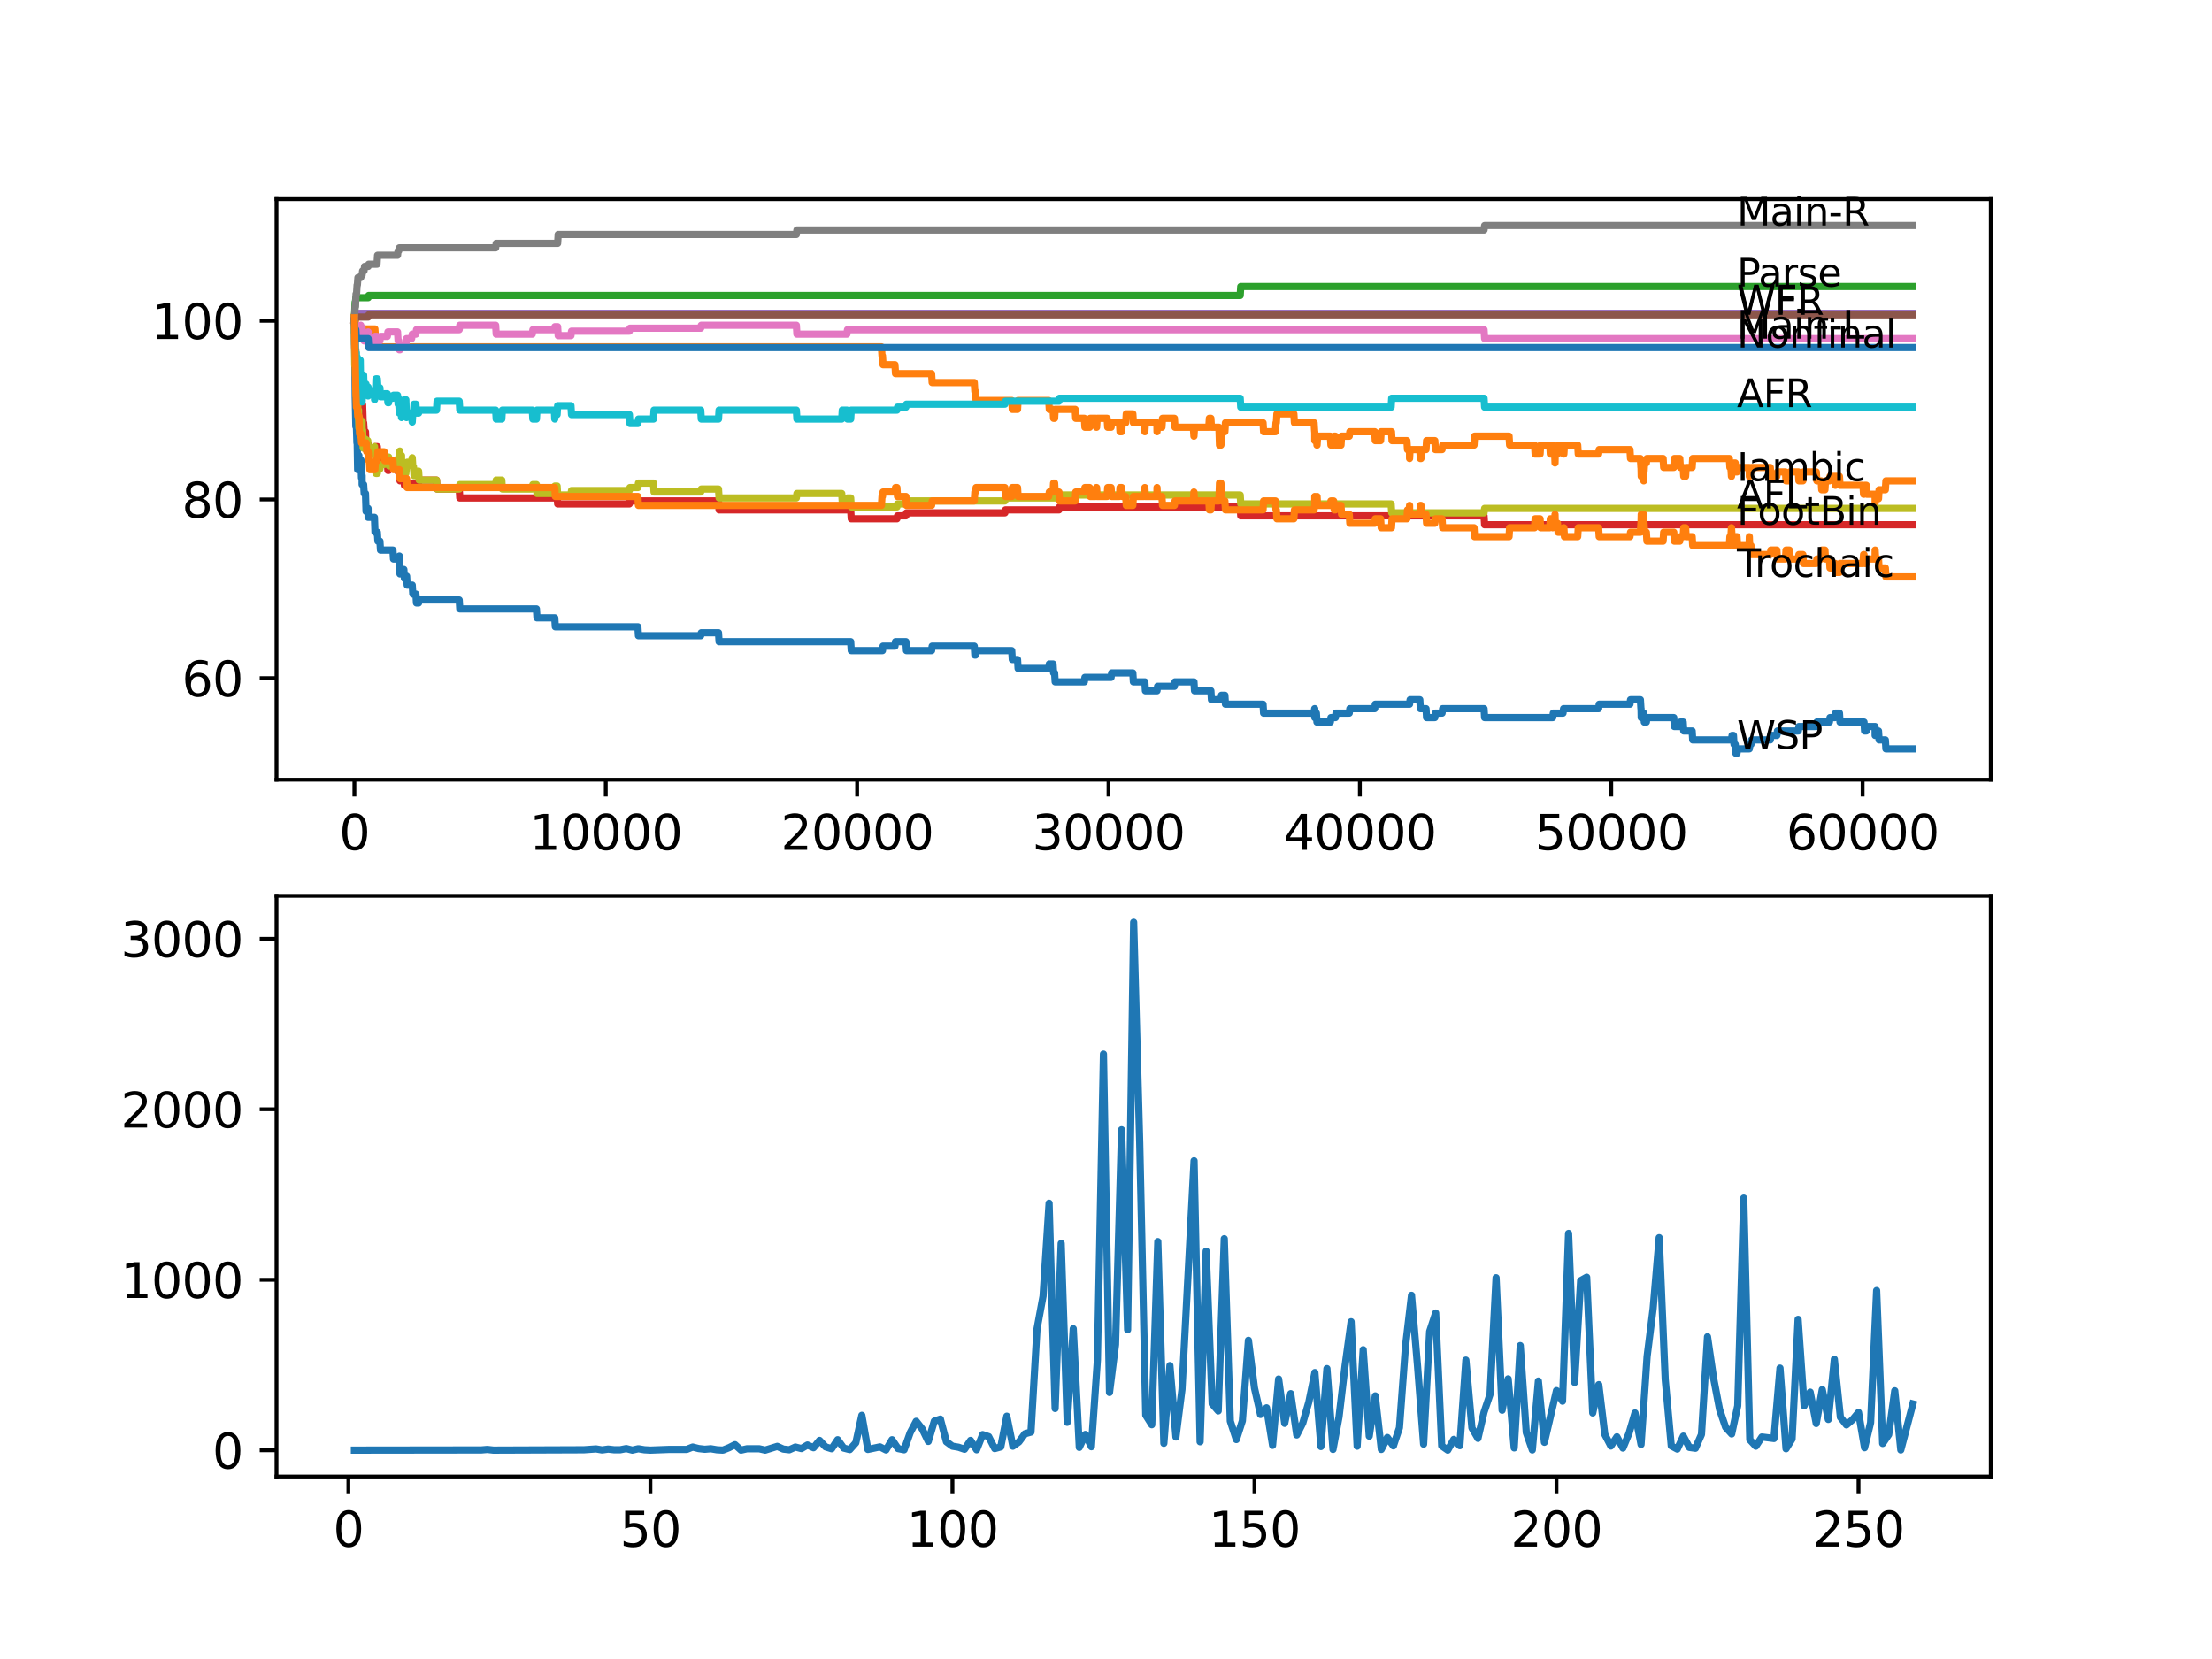 <?xml version="1.0" encoding="utf-8" standalone="no"?>
<!DOCTYPE svg PUBLIC "-//W3C//DTD SVG 1.1//EN"
  "http://www.w3.org/Graphics/SVG/1.1/DTD/svg11.dtd">
<svg xmlns:xlink="http://www.w3.org/1999/xlink" width="460.8pt" height="345.6pt" viewBox="0 0 460.8 345.6" xmlns="http://www.w3.org/2000/svg" version="1.1">
 <defs>
  <style type="text/css">*{stroke-linejoin: round; stroke-linecap: butt}</style>
 </defs>
 <g id="figure_1">
  <g id="patch_1">
   <path d="M 0 345.6 
L 460.8 345.6 
L 460.8 0 
L 0 0 
z
" style="fill: #ffffff"/>
  </g>
  <g id="axes_1">
   <g id="patch_2">
    <path d="M 57.6 162.432 
L 414.72 162.432 
L 414.72 41.472 
L 57.6 41.472 
z
" style="fill: #ffffff"/>
   </g>
   <g id="matplotlib.axis_1">
    <g id="xtick_1">
     <g id="line2d_1">
      <defs>
       <path id="mc15497988b" d="M 0 0 
L 0 3.5 
" style="stroke: #000000; stroke-width: 0.8"/>
      </defs>
      <g>
       <use xlink:href="#mc15497988b" x="73.827" y="162.432" style="stroke: #000000; stroke-width: 0.8"/>
      </g>
     </g>
     <g id="text_1">
      <!-- 0 -->
      <g transform="translate(70.646 177.03)scale(0.1 -0.1)">
       <defs>
        <path id="DejaVuSans-30" d="M 2034 4250 
Q 1547 4250 1301 3770 
Q 1056 3291 1056 2328 
Q 1056 1369 1301 889 
Q 1547 409 2034 409 
Q 2525 409 2770 889 
Q 3016 1369 3016 2328 
Q 3016 3291 2770 3770 
Q 2525 4250 2034 4250 
z
M 2034 4750 
Q 2819 4750 3233 4129 
Q 3647 3509 3647 2328 
Q 3647 1150 3233 529 
Q 2819 -91 2034 -91 
Q 1250 -91 836 529 
Q 422 1150 422 2328 
Q 422 3509 836 4129 
Q 1250 4750 2034 4750 
z
" transform="scale(0.016)"/>
       </defs>
       <use xlink:href="#DejaVuSans-30"/>
      </g>
     </g>
    </g>
    <g id="xtick_2">
     <g id="line2d_2">
      <g>
       <use xlink:href="#mc15497988b" x="126.192" y="162.432" style="stroke: #000000; stroke-width: 0.8"/>
      </g>
     </g>
     <g id="text_2">
      <!-- 10000 -->
      <g transform="translate(110.286 177.03)scale(0.1 -0.1)">
       <defs>
        <path id="DejaVuSans-31" d="M 794 531 
L 1825 531 
L 1825 4091 
L 703 3866 
L 703 4441 
L 1819 4666 
L 2450 4666 
L 2450 531 
L 3481 531 
L 3481 0 
L 794 0 
L 794 531 
z
" transform="scale(0.016)"/>
       </defs>
       <use xlink:href="#DejaVuSans-31"/>
       <use xlink:href="#DejaVuSans-30" x="63.623"/>
       <use xlink:href="#DejaVuSans-30" x="127.246"/>
       <use xlink:href="#DejaVuSans-30" x="190.869"/>
       <use xlink:href="#DejaVuSans-30" x="254.492"/>
      </g>
     </g>
    </g>
    <g id="xtick_3">
     <g id="line2d_3">
      <g>
       <use xlink:href="#mc15497988b" x="178.556" y="162.432" style="stroke: #000000; stroke-width: 0.8"/>
      </g>
     </g>
     <g id="text_3">
      <!-- 20000 -->
      <g transform="translate(162.65 177.03)scale(0.1 -0.1)">
       <defs>
        <path id="DejaVuSans-32" d="M 1228 531 
L 3431 531 
L 3431 0 
L 469 0 
L 469 531 
Q 828 903 1448 1529 
Q 2069 2156 2228 2338 
Q 2531 2678 2651 2914 
Q 2772 3150 2772 3378 
Q 2772 3750 2511 3984 
Q 2250 4219 1831 4219 
Q 1534 4219 1204 4116 
Q 875 4013 500 3803 
L 500 4441 
Q 881 4594 1212 4672 
Q 1544 4750 1819 4750 
Q 2544 4750 2975 4387 
Q 3406 4025 3406 3419 
Q 3406 3131 3298 2873 
Q 3191 2616 2906 2266 
Q 2828 2175 2409 1742 
Q 1991 1309 1228 531 
z
" transform="scale(0.016)"/>
       </defs>
       <use xlink:href="#DejaVuSans-32"/>
       <use xlink:href="#DejaVuSans-30" x="63.623"/>
       <use xlink:href="#DejaVuSans-30" x="127.246"/>
       <use xlink:href="#DejaVuSans-30" x="190.869"/>
       <use xlink:href="#DejaVuSans-30" x="254.492"/>
      </g>
     </g>
    </g>
    <g id="xtick_4">
     <g id="line2d_4">
      <g>
       <use xlink:href="#mc15497988b" x="230.921" y="162.432" style="stroke: #000000; stroke-width: 0.8"/>
      </g>
     </g>
     <g id="text_4">
      <!-- 30000 -->
      <g transform="translate(215.015 177.03)scale(0.1 -0.1)">
       <defs>
        <path id="DejaVuSans-33" d="M 2597 2516 
Q 3050 2419 3304 2112 
Q 3559 1806 3559 1356 
Q 3559 666 3084 287 
Q 2609 -91 1734 -91 
Q 1441 -91 1130 -33 
Q 819 25 488 141 
L 488 750 
Q 750 597 1062 519 
Q 1375 441 1716 441 
Q 2309 441 2620 675 
Q 2931 909 2931 1356 
Q 2931 1769 2642 2001 
Q 2353 2234 1838 2234 
L 1294 2234 
L 1294 2753 
L 1863 2753 
Q 2328 2753 2575 2939 
Q 2822 3125 2822 3475 
Q 2822 3834 2567 4026 
Q 2313 4219 1838 4219 
Q 1578 4219 1281 4162 
Q 984 4106 628 3988 
L 628 4550 
Q 988 4650 1302 4700 
Q 1616 4750 1894 4750 
Q 2613 4750 3031 4423 
Q 3450 4097 3450 3541 
Q 3450 3153 3228 2886 
Q 3006 2619 2597 2516 
z
" transform="scale(0.016)"/>
       </defs>
       <use xlink:href="#DejaVuSans-33"/>
       <use xlink:href="#DejaVuSans-30" x="63.623"/>
       <use xlink:href="#DejaVuSans-30" x="127.246"/>
       <use xlink:href="#DejaVuSans-30" x="190.869"/>
       <use xlink:href="#DejaVuSans-30" x="254.492"/>
      </g>
     </g>
    </g>
    <g id="xtick_5">
     <g id="line2d_5">
      <g>
       <use xlink:href="#mc15497988b" x="283.285" y="162.432" style="stroke: #000000; stroke-width: 0.8"/>
      </g>
     </g>
     <g id="text_5">
      <!-- 40000 -->
      <g transform="translate(267.379 177.03)scale(0.1 -0.1)">
       <defs>
        <path id="DejaVuSans-34" d="M 2419 4116 
L 825 1625 
L 2419 1625 
L 2419 4116 
z
M 2253 4666 
L 3047 4666 
L 3047 1625 
L 3713 1625 
L 3713 1100 
L 3047 1100 
L 3047 0 
L 2419 0 
L 2419 1100 
L 313 1100 
L 313 1709 
L 2253 4666 
z
" transform="scale(0.016)"/>
       </defs>
       <use xlink:href="#DejaVuSans-34"/>
       <use xlink:href="#DejaVuSans-30" x="63.623"/>
       <use xlink:href="#DejaVuSans-30" x="127.246"/>
       <use xlink:href="#DejaVuSans-30" x="190.869"/>
       <use xlink:href="#DejaVuSans-30" x="254.492"/>
      </g>
     </g>
    </g>
    <g id="xtick_6">
     <g id="line2d_6">
      <g>
       <use xlink:href="#mc15497988b" x="335.65" y="162.432" style="stroke: #000000; stroke-width: 0.8"/>
      </g>
     </g>
     <g id="text_6">
      <!-- 50000 -->
      <g transform="translate(319.744 177.03)scale(0.1 -0.1)">
       <defs>
        <path id="DejaVuSans-35" d="M 691 4666 
L 3169 4666 
L 3169 4134 
L 1269 4134 
L 1269 2991 
Q 1406 3038 1543 3061 
Q 1681 3084 1819 3084 
Q 2600 3084 3056 2656 
Q 3513 2228 3513 1497 
Q 3513 744 3044 326 
Q 2575 -91 1722 -91 
Q 1428 -91 1123 -41 
Q 819 9 494 109 
L 494 744 
Q 775 591 1075 516 
Q 1375 441 1709 441 
Q 2250 441 2565 725 
Q 2881 1009 2881 1497 
Q 2881 1984 2565 2268 
Q 2250 2553 1709 2553 
Q 1456 2553 1204 2497 
Q 953 2441 691 2322 
L 691 4666 
z
" transform="scale(0.016)"/>
       </defs>
       <use xlink:href="#DejaVuSans-35"/>
       <use xlink:href="#DejaVuSans-30" x="63.623"/>
       <use xlink:href="#DejaVuSans-30" x="127.246"/>
       <use xlink:href="#DejaVuSans-30" x="190.869"/>
       <use xlink:href="#DejaVuSans-30" x="254.492"/>
      </g>
     </g>
    </g>
    <g id="xtick_7">
     <g id="line2d_7">
      <g>
       <use xlink:href="#mc15497988b" x="388.014" y="162.432" style="stroke: #000000; stroke-width: 0.8"/>
      </g>
     </g>
     <g id="text_7">
      <!-- 60000 -->
      <g transform="translate(372.108 177.03)scale(0.1 -0.1)">
       <defs>
        <path id="DejaVuSans-36" d="M 2113 2584 
Q 1688 2584 1439 2293 
Q 1191 2003 1191 1497 
Q 1191 994 1439 701 
Q 1688 409 2113 409 
Q 2538 409 2786 701 
Q 3034 994 3034 1497 
Q 3034 2003 2786 2293 
Q 2538 2584 2113 2584 
z
M 3366 4563 
L 3366 3988 
Q 3128 4100 2886 4159 
Q 2644 4219 2406 4219 
Q 1781 4219 1451 3797 
Q 1122 3375 1075 2522 
Q 1259 2794 1537 2939 
Q 1816 3084 2150 3084 
Q 2853 3084 3261 2657 
Q 3669 2231 3669 1497 
Q 3669 778 3244 343 
Q 2819 -91 2113 -91 
Q 1303 -91 875 529 
Q 447 1150 447 2328 
Q 447 3434 972 4092 
Q 1497 4750 2381 4750 
Q 2619 4750 2861 4703 
Q 3103 4656 3366 4563 
z
" transform="scale(0.016)"/>
       </defs>
       <use xlink:href="#DejaVuSans-36"/>
       <use xlink:href="#DejaVuSans-30" x="63.623"/>
       <use xlink:href="#DejaVuSans-30" x="127.246"/>
       <use xlink:href="#DejaVuSans-30" x="190.869"/>
       <use xlink:href="#DejaVuSans-30" x="254.492"/>
      </g>
     </g>
    </g>
   </g>
   <g id="matplotlib.axis_2">
    <g id="ytick_1">
     <g id="line2d_8">
      <defs>
       <path id="m3771233d64" d="M 0 0 
L -3.5 0 
" style="stroke: #000000; stroke-width: 0.8"/>
      </defs>
      <g>
       <use xlink:href="#m3771233d64" x="57.6" y="141.269" style="stroke: #000000; stroke-width: 0.8"/>
      </g>
     </g>
     <g id="text_8">
      <!-- 60 -->
      <g transform="translate(37.875 145.068)scale(0.1 -0.1)">
       <use xlink:href="#DejaVuSans-36"/>
       <use xlink:href="#DejaVuSans-30" x="63.623"/>
      </g>
     </g>
    </g>
    <g id="ytick_2">
     <g id="line2d_9">
      <g>
       <use xlink:href="#m3771233d64" x="57.6" y="104.046" style="stroke: #000000; stroke-width: 0.8"/>
      </g>
     </g>
     <g id="text_9">
      <!-- 80 -->
      <g transform="translate(37.875 107.845)scale(0.1 -0.1)">
       <defs>
        <path id="DejaVuSans-38" d="M 2034 2216 
Q 1584 2216 1326 1975 
Q 1069 1734 1069 1313 
Q 1069 891 1326 650 
Q 1584 409 2034 409 
Q 2484 409 2743 651 
Q 3003 894 3003 1313 
Q 3003 1734 2745 1975 
Q 2488 2216 2034 2216 
z
M 1403 2484 
Q 997 2584 770 2862 
Q 544 3141 544 3541 
Q 544 4100 942 4425 
Q 1341 4750 2034 4750 
Q 2731 4750 3128 4425 
Q 3525 4100 3525 3541 
Q 3525 3141 3298 2862 
Q 3072 2584 2669 2484 
Q 3125 2378 3379 2068 
Q 3634 1759 3634 1313 
Q 3634 634 3220 271 
Q 2806 -91 2034 -91 
Q 1263 -91 848 271 
Q 434 634 434 1313 
Q 434 1759 690 2068 
Q 947 2378 1403 2484 
z
M 1172 3481 
Q 1172 3119 1398 2916 
Q 1625 2713 2034 2713 
Q 2441 2713 2670 2916 
Q 2900 3119 2900 3481 
Q 2900 3844 2670 4047 
Q 2441 4250 2034 4250 
Q 1625 4250 1398 4047 
Q 1172 3844 1172 3481 
z
" transform="scale(0.016)"/>
       </defs>
       <use xlink:href="#DejaVuSans-38"/>
       <use xlink:href="#DejaVuSans-30" x="63.623"/>
      </g>
     </g>
    </g>
    <g id="ytick_3">
     <g id="line2d_10">
      <g>
       <use xlink:href="#m3771233d64" x="57.6" y="66.823" style="stroke: #000000; stroke-width: 0.8"/>
      </g>
     </g>
     <g id="text_10">
      <!-- 100 -->
      <g transform="translate(31.512 70.622)scale(0.1 -0.1)">
       <use xlink:href="#DejaVuSans-31"/>
       <use xlink:href="#DejaVuSans-30" x="63.623"/>
       <use xlink:href="#DejaVuSans-30" x="127.246"/>
      </g>
     </g>
    </g>
   </g>
   <g id="line2d_11">
    <path d="M 73.833 66.202 
L 73.838 66.202 
L 73.995 82.953 
L 74 82.953 
L 74.126 88.846 
L 74.131 88.846 
L 74.236 88.536 
L 74.356 92.258 
L 74.409 92.258 
L 74.503 97.842 
L 74.529 97.222 
L 74.534 97.222 
L 74.65 95.826 
L 74.686 95.826 
L 74.765 94.895 
L 74.77 96.756 
L 74.791 96.756 
L 75.042 96.756 
L 75.163 95.826 
L 75.189 95.826 
L 75.309 99.548 
L 75.383 99.548 
L 75.435 99.083 
L 75.44 100.944 
L 75.477 100.944 
L 75.749 100.944 
L 75.864 102.805 
L 76.132 102.805 
L 76.252 106.527 
L 76.608 106.527 
L 76.676 105.907 
L 76.681 107.768 
L 76.708 107.768 
L 78.001 107.768 
L 78.116 110.87 
L 78.603 110.87 
L 78.718 112.731 
L 79.142 112.731 
L 79.258 114.592 
L 81.855 114.592 
L 81.97 116.454 
L 83.075 116.454 
L 83.19 115.833 
L 83.201 115.833 
L 83.321 119.555 
L 83.326 119.555 
L 83.442 119.09 
L 83.63 119.09 
L 83.745 118.625 
L 84.128 118.625 
L 84.243 120.486 
L 84.546 120.486 
L 84.662 120.021 
L 84.704 120.021 
L 84.819 121.882 
L 85.877 121.882 
L 85.992 123.743 
L 86.641 123.743 
L 86.756 125.604 
L 87.201 125.604 
L 87.317 124.984 
L 95.663 124.984 
L 95.779 126.845 
L 111.745 126.845 
L 111.86 128.706 
L 115.567 128.706 
L 115.682 130.567 
L 132.884 130.567 
L 132.999 132.429 
L 145.975 132.429 
L 146.09 131.808 
L 149.677 131.808 
L 149.793 133.669 
L 177.211 133.669 
L 177.326 135.53 
L 183.835 135.53 
L 183.95 134.6 
L 186.437 134.6 
L 186.553 133.669 
L 188.715 133.669 
L 188.83 135.53 
L 194.067 135.53 
L 194.182 134.6 
L 202.958 134.6 
L 203.074 136.461 
L 203.22 136.461 
L 203.335 135.53 
L 210.761 135.53 
L 210.876 137.392 
L 211.97 137.392 
L 212.085 139.253 
L 218.469 139.253 
L 218.584 138.322 
L 219.364 138.322 
L 219.479 140.183 
L 219.694 140.183 
L 219.809 142.045 
L 225.889 142.045 
L 226.004 141.114 
L 231.46 141.114 
L 231.575 140.183 
L 235.99 140.183 
L 236.105 142.045 
L 238.493 142.045 
L 238.608 143.906 
L 241.027 143.906 
L 241.142 142.975 
L 244.651 142.975 
L 244.766 142.045 
L 248.725 142.045 
L 248.84 143.906 
L 252.249 143.906 
L 252.364 145.767 
L 254.338 145.767 
L 254.454 144.836 
L 255.166 144.836 
L 255.281 146.697 
L 263.115 146.697 
L 263.23 148.559 
L 273.75 148.559 
L 273.865 147.628 
L 273.886 147.628 
L 273.891 149.489 
L 273.996 148.559 
L 274.226 148.559 
L 274.342 150.42 
L 277.138 150.42 
L 277.253 149.489 
L 278.19 149.489 
L 278.306 148.559 
L 281.076 148.559 
L 281.191 147.628 
L 286.375 147.628 
L 286.49 146.697 
L 293.633 146.697 
L 293.748 145.767 
L 295.769 145.767 
L 295.884 147.628 
L 297.068 147.628 
L 297.183 149.489 
L 298.901 149.489 
L 299.016 148.559 
L 300.409 148.559 
L 300.524 147.628 
L 309.153 147.628 
L 309.269 149.489 
L 323.459 149.489 
L 323.575 148.559 
L 325.606 148.559 
L 325.722 147.628 
L 333.021 147.628 
L 333.136 146.697 
L 339.551 146.697 
L 339.666 145.767 
L 341.724 145.767 
L 341.839 147.628 
L 341.86 147.628 
L 341.897 149.489 
L 341.97 148.559 
L 342.421 148.559 
L 342.536 150.42 
L 342.97 150.42 
L 343.086 149.489 
L 348.678 149.489 
L 348.793 151.35 
L 349.93 151.35 
L 350.045 150.42 
L 350.637 150.42 
L 350.752 152.281 
L 352.506 152.281 
L 352.621 154.142 
L 360.701 154.142 
L 360.816 153.211 
L 361.11 153.211 
L 361.225 155.073 
L 361.487 155.073 
L 361.602 156.934 
L 361.848 156.934 
L 361.963 156.003 
L 364.419 156.003 
L 364.534 155.073 
L 364.765 155.073 
L 364.88 154.142 
L 368.786 154.142 
L 368.901 153.211 
L 370.153 153.211 
L 370.268 152.281 
L 374.625 152.281 
L 374.74 151.35 
L 378.369 151.35 
L 378.484 150.42 
L 381.102 150.42 
L 381.217 149.489 
L 382.265 149.489 
L 382.38 148.559 
L 383.192 148.559 
L 383.307 150.42 
L 388.308 150.42 
L 388.423 152.281 
L 388.789 152.281 
L 388.905 151.35 
L 390.617 151.35 
L 390.627 153.211 
L 390.727 152.281 
L 391.329 152.281 
L 391.444 154.142 
L 392.753 154.142 
L 392.869 156.003 
L 398.487 156.003 
L 398.487 156.003 
" clip-path="url(#pc940b81e5c)" style="fill: none; stroke: #1f77b4; stroke-width: 1.5; stroke-linecap: square"/>
   </g>
   <g id="line2d_12">
    <path d="M 73.833 68.684 
L 73.859 65.427 
L 73.922 70.39 
L 73.974 70.39 
L 74.032 66.667 
L 74.089 68.529 
L 78.095 68.529 
L 78.21 70.39 
L 78.587 70.39 
L 78.703 72.251 
L 183.62 72.251 
L 183.735 74.112 
L 183.835 74.112 
L 183.95 75.973 
L 186.437 75.973 
L 186.553 77.834 
L 194.067 77.834 
L 194.182 79.696 
L 202.958 79.696 
L 203.074 81.557 
L 203.22 81.557 
L 203.335 83.418 
L 210.761 83.418 
L 210.876 85.279 
L 211.97 85.279 
L 212.085 83.418 
L 218.469 83.418 
L 218.584 85.279 
L 219.364 85.279 
L 219.479 87.14 
L 219.694 87.14 
L 219.809 85.279 
L 223.977 85.279 
L 224.093 87.14 
L 225.889 87.14 
L 226.004 89.001 
L 226.988 89.001 
L 227.104 87.14 
L 228.292 87.14 
L 228.407 89.001 
L 228.444 89.001 
L 228.559 87.14 
L 230.633 87.14 
L 230.748 89.001 
L 231.46 89.001 
L 231.575 88.071 
L 233.199 88.071 
L 233.314 89.932 
L 233.67 89.932 
L 233.785 88.071 
L 234.508 88.071 
L 234.623 86.21 
L 235.99 86.21 
L 236.105 88.071 
L 238.378 88.071 
L 238.493 89.932 
L 238.608 88.071 
L 241.001 88.071 
L 241.027 89.932 
L 241.111 89.001 
L 242.054 89.001 
L 242.169 87.14 
L 244.651 87.14 
L 244.766 89.001 
L 248.599 89.001 
L 248.714 90.863 
L 248.725 90.863 
L 248.84 89.001 
L 251.814 89.001 
L 251.93 87.14 
L 252.249 87.14 
L 252.364 89.001 
L 253.919 89.001 
L 254.04 92.724 
L 254.338 92.724 
L 254.454 91.793 
L 254.474 91.793 
L 254.59 89.932 
L 255.166 89.932 
L 255.281 88.071 
L 263.115 88.071 
L 263.23 89.932 
L 265.696 89.932 
L 265.811 88.071 
L 265.885 88.071 
L 266 86.21 
L 269.535 86.21 
L 269.65 88.071 
L 273.75 88.071 
L 273.865 89.932 
L 273.886 89.932 
L 273.891 91.793 
L 273.996 90.863 
L 274.226 90.863 
L 274.342 92.724 
L 274.368 92.724 
L 274.483 90.863 
L 277.138 90.863 
L 277.253 92.724 
L 277.824 92.724 
L 277.939 90.863 
L 278.19 90.863 
L 278.306 92.724 
L 279.358 92.724 
L 279.473 90.863 
L 281.076 90.863 
L 281.191 89.932 
L 286.375 89.932 
L 286.49 91.793 
L 287.605 91.793 
L 287.721 89.932 
L 289.873 89.932 
L 289.988 91.793 
L 293.088 91.793 
L 293.203 93.654 
L 293.633 93.654 
L 293.643 95.515 
L 293.743 93.654 
L 295.769 93.654 
L 295.884 95.515 
L 296.015 95.515 
L 296.13 93.654 
L 297.068 93.654 
L 297.183 91.793 
L 298.901 91.793 
L 299.016 93.654 
L 300.409 93.654 
L 300.524 92.724 
L 307.069 92.724 
L 307.185 90.863 
L 314.364 90.863 
L 314.479 92.724 
L 319.679 92.724 
L 319.794 94.585 
L 320.826 94.585 
L 320.941 92.724 
L 322.842 92.724 
L 322.957 94.585 
L 323.329 94.585 
L 323.444 92.724 
L 323.459 92.724 
L 323.575 94.585 
L 323.873 94.585 
L 323.941 96.446 
L 323.983 94.585 
L 324.46 94.585 
L 324.575 92.724 
L 325.606 92.724 
L 325.722 94.585 
L 325.784 94.585 
L 325.9 92.724 
L 328.664 92.724 
L 328.78 94.585 
L 333.021 94.585 
L 333.136 93.654 
L 339.551 93.654 
L 339.666 95.515 
L 341.724 95.515 
L 341.839 97.377 
L 341.86 97.377 
L 341.897 99.238 
L 341.97 98.307 
L 342.332 98.307 
L 342.421 100.168 
L 342.442 98.307 
L 342.483 98.307 
L 342.599 96.446 
L 342.97 96.446 
L 343.086 95.515 
L 346.458 95.515 
L 346.573 97.377 
L 348.678 97.377 
L 348.793 95.515 
L 349.93 95.515 
L 350.045 97.377 
L 350.637 97.377 
L 350.752 99.238 
L 351.139 99.238 
L 351.255 97.377 
L 352.506 97.377 
L 352.621 95.515 
L 360.251 95.515 
L 360.366 97.377 
L 360.575 97.377 
L 360.691 99.238 
L 360.701 99.238 
L 360.816 98.307 
L 361.11 98.307 
L 361.225 96.446 
L 361.487 96.446 
L 361.602 98.307 
L 361.848 98.307 
L 361.963 97.377 
L 364.372 97.377 
L 364.419 99.238 
L 364.482 98.307 
L 364.765 98.307 
L 364.88 97.377 
L 368.786 97.377 
L 368.901 99.238 
L 370.153 99.238 
L 370.268 98.307 
L 371.938 98.307 
L 372.054 100.168 
L 372.761 100.168 
L 372.876 98.307 
L 374.625 98.307 
L 374.74 100.168 
L 375.573 100.168 
L 375.688 98.307 
L 378.369 98.307 
L 378.484 100.168 
L 379.385 100.168 
L 379.5 102.03 
L 380.165 102.03 
L 380.28 100.168 
L 381.102 100.168 
L 381.217 99.238 
L 382.265 99.238 
L 382.343 101.099 
L 382.375 99.238 
L 383.192 99.238 
L 383.307 101.099 
L 388.098 101.099 
L 388.213 102.96 
L 388.308 102.96 
L 388.423 101.099 
L 388.789 101.099 
L 388.905 102.96 
L 390.617 102.96 
L 390.627 104.821 
L 390.727 103.891 
L 391.329 103.891 
L 391.444 102.03 
L 392.753 102.03 
L 392.869 100.168 
L 398.487 100.168 
L 398.487 100.168 
" clip-path="url(#pc940b81e5c)" style="fill: none; stroke: #ff7f0e; stroke-width: 1.5; stroke-linecap: square"/>
   </g>
   <g id="line2d_13">
    <path d="M 73.833 66.202 
L 73.979 62.945 
L 74.032 62.945 
L 74.147 62.015 
L 76.697 62.015 
L 76.812 61.549 
L 258.355 61.549 
L 258.47 59.688 
L 398.487 59.688 
L 398.487 59.688 
" clip-path="url(#pc940b81e5c)" style="fill: none; stroke: #2ca02c; stroke-width: 1.5; stroke-linecap: square"/>
   </g>
   <g id="line2d_14">
    <path d="M 73.833 66.823 
L 73.854 66.823 
L 73.943 75.663 
L 73.985 74.577 
L 74 74.577 
L 74.042 76.439 
L 74.089 72.716 
L 74.105 72.716 
L 74.11 72.716 
L 74.231 77.524 
L 74.288 77.524 
L 74.362 81.247 
L 74.403 80.626 
L 74.424 80.626 
L 74.456 82.487 
L 74.534 80.626 
L 74.634 80.626 
L 74.718 80.161 
L 74.723 82.022 
L 74.728 82.022 
L 74.765 82.022 
L 74.781 83.883 
L 74.875 82.642 
L 75.037 82.642 
L 75.042 84.504 
L 75.147 83.573 
L 75.189 83.573 
L 75.194 85.434 
L 75.299 84.814 
L 75.383 84.814 
L 75.498 84.349 
L 75.535 84.349 
L 75.655 88.071 
L 75.749 88.071 
L 75.864 89.932 
L 76.132 89.932 
L 76.252 93.654 
L 76.283 93.654 
L 76.399 93.034 
L 76.608 93.034 
L 76.676 92.414 
L 76.681 94.275 
L 76.708 94.275 
L 76.927 94.275 
L 77.043 93.654 
L 78.027 93.654 
L 78.142 93.034 
L 78.603 93.034 
L 78.718 94.895 
L 79.142 94.895 
L 79.258 96.756 
L 80.033 96.756 
L 80.148 96.136 
L 80.687 96.136 
L 80.802 97.997 
L 80.96 97.997 
L 81.075 97.066 
L 81.855 97.066 
L 81.97 96.446 
L 82.813 96.446 
L 82.928 98.307 
L 83.295 98.307 
L 83.326 100.168 
L 83.405 99.703 
L 83.63 99.703 
L 83.745 99.238 
L 84.128 99.238 
L 84.243 101.099 
L 84.546 101.099 
L 84.662 100.634 
L 87.201 100.634 
L 87.317 100.013 
L 90.93 100.013 
L 91.045 101.874 
L 95.663 101.874 
L 95.779 103.736 
L 115.478 103.736 
L 115.593 103.115 
L 116.054 103.115 
L 116.169 104.976 
L 131.109 104.976 
L 131.224 104.356 
L 149.677 104.356 
L 149.793 106.217 
L 177.211 106.217 
L 177.326 108.078 
L 186.846 108.078 
L 186.961 107.458 
L 188.715 107.458 
L 188.83 106.838 
L 209.336 106.838 
L 209.451 106.217 
L 220.6 106.217 
L 220.715 105.597 
L 258.355 105.597 
L 258.47 107.458 
L 309.153 107.458 
L 309.269 109.319 
L 398.487 109.319 
L 398.487 109.319 
" clip-path="url(#pc940b81e5c)" style="fill: none; stroke: #d62728; stroke-width: 1.5; stroke-linecap: square"/>
   </g>
   <g id="line2d_15">
    <path d="M 73.833 66.823 
L 73.869 66.823 
L 73.985 65.892 
L 74.032 65.892 
L 74.147 65.272 
L 398.487 65.272 
L 398.487 65.272 
" clip-path="url(#pc940b81e5c)" style="fill: none; stroke: #9467bd; stroke-width: 1.5; stroke-linecap: square"/>
   </g>
   <g id="line2d_16">
    <path d="M 73.833 66.823 
L 73.948 66.357 
L 74.131 66.357 
L 74.246 66.047 
L 76.697 66.047 
L 76.812 65.582 
L 398.487 65.582 
L 398.487 65.582 
" clip-path="url(#pc940b81e5c)" style="fill: none; stroke: #8c564b; stroke-width: 1.5; stroke-linecap: square"/>
   </g>
   <g id="line2d_17">
    <path d="M 73.833 68.684 
L 73.88 72.406 
L 73.948 71.01 
L 73.979 71.01 
L 74.032 69.614 
L 74.058 72.406 
L 74.084 71.165 
L 74.089 71.165 
L 74.121 69.304 
L 74.205 70.235 
L 74.225 70.235 
L 74.273 68.374 
L 74.341 69.304 
L 74.362 69.304 
L 74.445 67.753 
L 74.451 69.614 
L 74.466 69.614 
L 74.482 69.614 
L 74.503 68.684 
L 74.508 70.545 
L 74.587 70.545 
L 74.634 70.545 
L 74.749 70.08 
L 74.765 70.08 
L 74.88 69.149 
L 75.042 69.149 
L 75.142 67.753 
L 75.147 69.614 
L 75.262 69.614 
L 75.377 68.684 
L 75.383 68.684 
L 75.419 68.218 
L 75.425 70.08 
L 75.477 70.08 
L 75.749 70.08 
L 75.828 69.149 
L 75.833 71.01 
L 75.854 71.01 
L 76.236 71.01 
L 76.351 70.08 
L 76.676 70.08 
L 76.697 69.149 
L 76.702 71.01 
L 76.781 71.01 
L 78.001 71.01 
L 78.116 70.08 
L 78.535 70.08 
L 78.603 71.941 
L 78.645 71.01 
L 79.142 71.01 
L 79.258 70.08 
L 80.687 70.08 
L 80.802 69.149 
L 82.813 69.149 
L 82.928 71.01 
L 83.075 71.01 
L 83.19 72.871 
L 83.326 72.871 
L 83.442 72.406 
L 83.63 72.406 
L 83.745 71.941 
L 84.546 71.941 
L 84.672 70.545 
L 85.751 70.545 
L 85.866 69.614 
L 86.641 69.614 
L 86.756 68.684 
L 95.663 68.684 
L 95.779 67.753 
L 103.251 67.753 
L 103.366 69.614 
L 110.886 69.614 
L 111.001 68.684 
L 115.478 68.684 
L 115.593 68.063 
L 116.164 68.063 
L 116.279 69.925 
L 118.939 69.925 
L 119.055 68.994 
L 131.109 68.994 
L 131.224 68.374 
L 145.975 68.374 
L 146.09 67.753 
L 165.895 67.753 
L 166.01 69.614 
L 176.425 69.614 
L 176.54 68.684 
L 309.153 68.684 
L 309.269 70.545 
L 398.487 70.545 
L 398.487 70.545 
" clip-path="url(#pc940b81e5c)" style="fill: none; stroke: #e377c2; stroke-width: 1.5; stroke-linecap: square"/>
   </g>
   <g id="line2d_18">
    <path d="M 73.833 66.823 
L 73.974 63.876 
L 74.053 63.876 
L 74.168 61.239 
L 74.273 61.239 
L 74.388 59.378 
L 74.445 59.378 
L 74.561 57.827 
L 75.142 57.827 
L 75.257 57.362 
L 75.419 57.362 
L 75.535 56.431 
L 75.828 56.431 
L 75.943 55.501 
L 76.697 55.501 
L 76.812 55.035 
L 78.535 55.035 
L 78.65 53.174 
L 82.813 53.174 
L 82.928 52.243 
L 83.075 52.243 
L 83.19 51.623 
L 103.251 51.623 
L 103.366 50.693 
L 116.164 50.693 
L 116.279 48.831 
L 165.895 48.831 
L 166.01 47.901 
L 309.153 47.901 
L 309.269 46.97 
L 398.487 46.97 
L 398.487 46.97 
" clip-path="url(#pc940b81e5c)" style="fill: none; stroke: #7f7f7f; stroke-width: 1.5; stroke-linecap: square"/>
   </g>
   <g id="line2d_19">
    <path d="M 73.833 68.684 
L 73.901 76.128 
L 73.953 73.182 
L 73.964 73.182 
L 74.063 78.3 
L 74.079 76.439 
L 74.084 76.439 
L 74.21 82.487 
L 74.225 82.487 
L 74.288 80.626 
L 74.341 81.557 
L 74.356 81.557 
L 74.472 83.728 
L 74.482 83.728 
L 74.508 82.177 
L 74.54 85.899 
L 74.576 85.899 
L 74.634 85.899 
L 74.686 85.434 
L 74.692 87.295 
L 74.718 87.295 
L 74.765 89.157 
L 74.791 86.985 
L 74.828 86.985 
L 74.864 86.985 
L 74.98 88.846 
L 75.037 88.846 
L 75.042 90.707 
L 75.147 88.846 
L 75.189 88.846 
L 75.194 90.707 
L 75.299 89.157 
L 75.383 89.157 
L 75.435 87.761 
L 75.44 89.622 
L 75.487 89.622 
L 75.535 89.622 
L 75.655 93.344 
L 75.749 93.344 
L 75.87 91.483 
L 76.132 91.483 
L 76.236 93.344 
L 76.241 92.414 
L 76.283 92.414 
L 76.399 91.793 
L 76.608 91.793 
L 76.723 94.585 
L 76.927 94.585 
L 77.043 93.965 
L 78.001 93.965 
L 78.027 93.034 
L 78.032 94.895 
L 78.106 94.895 
L 78.2 94.895 
L 78.32 98.617 
L 78.603 98.617 
L 78.718 97.687 
L 79.142 97.687 
L 79.258 96.756 
L 80.033 96.756 
L 80.148 96.136 
L 80.687 96.136 
L 80.802 95.205 
L 80.96 95.205 
L 81.075 97.066 
L 81.855 97.066 
L 81.97 96.446 
L 82.813 96.446 
L 82.928 95.515 
L 83.075 95.515 
L 83.19 94.895 
L 83.201 94.895 
L 83.295 93.965 
L 83.3 95.826 
L 83.305 95.826 
L 83.326 95.826 
L 83.442 95.36 
L 83.63 95.36 
L 83.646 94.895 
L 83.651 96.756 
L 83.724 96.756 
L 84.128 96.756 
L 84.243 98.617 
L 84.546 98.617 
L 84.672 97.222 
L 84.704 97.222 
L 84.819 96.291 
L 85.751 96.291 
L 85.866 95.36 
L 85.877 95.36 
L 85.992 97.222 
L 86.133 97.222 
L 86.248 99.083 
L 86.641 99.083 
L 86.756 98.152 
L 87.201 98.152 
L 87.317 100.013 
L 90.93 100.013 
L 91.045 101.874 
L 95.663 101.874 
L 95.779 100.944 
L 103.251 100.944 
L 103.366 100.013 
L 104.534 100.013 
L 104.649 101.874 
L 110.886 101.874 
L 111.001 100.944 
L 111.745 100.944 
L 111.86 102.805 
L 115.478 102.805 
L 115.599 101.254 
L 116.054 101.254 
L 116.169 103.115 
L 118.939 103.115 
L 119.055 102.185 
L 131.109 102.185 
L 131.224 101.564 
L 132.884 101.564 
L 132.999 100.634 
L 136.131 100.634 
L 136.246 102.495 
L 145.975 102.495 
L 146.09 101.874 
L 149.677 101.874 
L 149.793 103.736 
L 165.895 103.736 
L 166.01 102.805 
L 175.347 102.805 
L 175.462 104.666 
L 176.425 104.666 
L 176.54 103.736 
L 177.211 103.736 
L 177.326 105.597 
L 186.846 105.597 
L 186.961 104.976 
L 188.715 104.976 
L 188.83 104.356 
L 209.336 104.356 
L 209.451 103.736 
L 220.6 103.736 
L 220.715 103.115 
L 258.355 103.115 
L 258.47 104.976 
L 289.8 104.976 
L 289.915 106.838 
L 309.153 106.838 
L 309.269 105.907 
L 398.487 105.907 
L 398.487 105.907 
" clip-path="url(#pc940b81e5c)" style="fill: none; stroke: #bcbd22; stroke-width: 1.5; stroke-linecap: square"/>
   </g>
   <g id="line2d_20">
    <path d="M 73.833 68.684 
L 73.838 68.684 
L 73.869 66.823 
L 73.896 71.786 
L 73.932 71.32 
L 73.937 71.32 
L 74.042 73.957 
L 73.985 70.235 
L 74.053 73.026 
L 74.063 73.026 
L 74.11 77.99 
L 74.178 75.353 
L 74.184 75.353 
L 74.225 73.492 
L 74.241 77.214 
L 74.294 75.353 
L 74.304 75.353 
L 74.409 77.214 
L 74.414 76.283 
L 74.424 76.283 
L 74.43 74.422 
L 74.508 80.936 
L 74.524 80.006 
L 74.534 80.006 
L 74.634 79.075 
L 74.639 80.936 
L 74.686 80.936 
L 74.765 78.145 
L 74.807 78.765 
L 74.864 78.765 
L 74.98 76.904 
L 75.037 76.904 
L 75.042 75.043 
L 75.095 78.765 
L 75.142 78.765 
L 75.189 80.626 
L 75.199 78.145 
L 75.247 78.145 
L 75.262 78.145 
L 75.377 80.006 
L 75.383 80.006 
L 75.435 83.728 
L 75.498 81.867 
L 75.535 81.867 
L 75.655 78.145 
L 75.749 78.145 
L 75.87 81.867 
L 76.132 81.867 
L 76.236 80.006 
L 76.241 81.867 
L 76.283 81.867 
L 76.399 81.247 
L 76.608 81.247 
L 76.676 80.626 
L 76.681 82.487 
L 76.708 82.022 
L 76.927 82.022 
L 77.043 81.402 
L 78.001 81.402 
L 78.027 83.263 
L 78.111 82.642 
L 78.2 82.642 
L 78.32 78.92 
L 78.603 78.92 
L 78.718 80.781 
L 79.142 80.781 
L 79.258 82.642 
L 80.033 82.642 
L 80.148 82.022 
L 80.687 82.022 
L 80.802 83.883 
L 80.96 83.883 
L 81.075 82.953 
L 81.855 82.953 
L 81.97 82.332 
L 82.813 82.332 
L 82.928 84.193 
L 83.075 84.193 
L 83.19 86.055 
L 83.201 86.055 
L 83.326 83.263 
L 83.442 85.124 
L 83.63 85.124 
L 83.646 86.985 
L 83.74 85.124 
L 84.128 85.124 
L 84.243 83.263 
L 84.546 83.263 
L 84.667 86.985 
L 84.704 86.985 
L 84.819 86.055 
L 85.751 86.055 
L 85.866 87.916 
L 85.877 87.916 
L 85.992 86.055 
L 86.133 86.055 
L 86.248 84.193 
L 86.641 84.193 
L 86.756 86.055 
L 87.201 86.055 
L 87.317 85.434 
L 90.93 85.434 
L 91.045 83.573 
L 95.663 83.573 
L 95.779 85.434 
L 103.251 85.434 
L 103.366 87.295 
L 104.534 87.295 
L 104.649 85.434 
L 110.886 85.434 
L 111.001 87.295 
L 111.745 87.295 
L 111.86 85.434 
L 115.478 85.434 
L 115.567 87.295 
L 115.588 86.365 
L 116.054 86.365 
L 116.169 84.504 
L 118.939 84.504 
L 119.055 86.365 
L 131.109 86.365 
L 131.224 88.226 
L 132.884 88.226 
L 132.999 87.295 
L 136.131 87.295 
L 136.246 85.434 
L 145.975 85.434 
L 146.09 87.295 
L 149.677 87.295 
L 149.793 85.434 
L 165.895 85.434 
L 166.01 87.295 
L 175.347 87.295 
L 175.462 85.434 
L 176.425 85.434 
L 176.54 87.295 
L 177.211 87.295 
L 177.326 85.434 
L 186.846 85.434 
L 186.961 84.814 
L 188.715 84.814 
L 188.83 84.193 
L 209.336 84.193 
L 209.451 83.573 
L 220.6 83.573 
L 220.715 82.953 
L 258.355 82.953 
L 258.47 84.814 
L 289.8 84.814 
L 289.915 82.953 
L 309.153 82.953 
L 309.269 84.814 
L 398.487 84.814 
L 398.487 84.814 
" clip-path="url(#pc940b81e5c)" style="fill: none; stroke: #17becf; stroke-width: 1.5; stroke-linecap: square"/>
   </g>
   <g id="line2d_21">
    <path d="M 73.833 66.823 
L 73.948 68.684 
L 74.131 68.684 
L 74.246 70.545 
L 76.697 70.545 
L 76.812 72.406 
L 398.487 72.406 
L 398.487 72.406 
" clip-path="url(#pc940b81e5c)" style="fill: none; stroke: #1f77b4; stroke-width: 1.5; stroke-linecap: square"/>
   </g>
   <g id="line2d_22">
    <path d="M 73.833 66.202 
L 73.964 73.647 
L 73.974 73.647 
L 74.105 81.091 
L 74.121 81.091 
L 74.241 84.814 
L 74.409 84.814 
L 74.524 86.675 
L 74.781 86.675 
L 74.901 90.397 
L 75.194 90.397 
L 75.309 92.258 
L 76.283 92.258 
L 76.399 94.12 
L 76.697 94.12 
L 76.812 95.981 
L 76.927 95.981 
L 77.043 97.842 
L 78.095 97.842 
L 78.21 95.981 
L 78.587 95.981 
L 78.703 94.12 
L 80.033 94.12 
L 80.148 95.981 
L 81.855 95.981 
L 81.97 97.842 
L 83.201 97.842 
L 83.316 99.703 
L 84.704 99.703 
L 84.819 101.564 
L 115.567 101.564 
L 115.682 103.425 
L 132.884 103.425 
L 132.999 105.287 
L 183.62 105.287 
L 183.735 103.425 
L 183.835 103.425 
L 183.95 102.495 
L 186.437 102.495 
L 186.553 101.564 
L 186.846 101.564 
L 186.961 103.425 
L 188.715 103.425 
L 188.83 105.287 
L 194.067 105.287 
L 194.182 104.356 
L 202.958 104.356 
L 203.074 102.495 
L 203.22 102.495 
L 203.335 101.564 
L 209.336 101.564 
L 209.451 103.425 
L 210.761 103.425 
L 210.876 101.564 
L 211.97 101.564 
L 212.085 103.425 
L 218.469 103.425 
L 218.584 102.495 
L 219.364 102.495 
L 219.479 100.634 
L 219.694 100.634 
L 219.809 102.495 
L 220.6 102.495 
L 220.715 104.356 
L 223.977 104.356 
L 224.093 102.495 
L 225.889 102.495 
L 226.004 101.564 
L 226.988 101.564 
L 227.104 103.425 
L 228.292 103.425 
L 228.407 101.564 
L 228.444 101.564 
L 228.559 103.425 
L 230.633 103.425 
L 230.748 101.564 
L 231.46 101.564 
L 231.575 103.425 
L 233.199 103.425 
L 233.314 101.564 
L 233.67 101.564 
L 233.785 103.425 
L 234.508 103.425 
L 234.623 105.287 
L 235.99 105.287 
L 236.105 103.425 
L 238.378 103.425 
L 238.493 101.564 
L 238.608 103.425 
L 241.001 103.425 
L 241.027 101.564 
L 241.111 103.425 
L 242.054 103.425 
L 242.169 105.287 
L 244.651 105.287 
L 244.766 104.356 
L 248.599 104.356 
L 248.714 102.495 
L 248.725 102.495 
L 248.84 104.356 
L 251.814 104.356 
L 251.93 106.217 
L 252.249 106.217 
L 252.364 104.356 
L 253.919 104.356 
L 254.04 100.634 
L 254.338 100.634 
L 254.454 102.495 
L 254.474 102.495 
L 254.59 104.356 
L 255.166 104.356 
L 255.281 106.217 
L 263.115 106.217 
L 263.23 104.356 
L 265.696 104.356 
L 265.811 106.217 
L 265.885 106.217 
L 266 108.078 
L 269.535 108.078 
L 269.65 106.217 
L 273.75 106.217 
L 273.865 105.287 
L 273.886 105.287 
L 273.891 103.425 
L 273.996 105.287 
L 274.226 105.287 
L 274.342 103.425 
L 274.368 103.425 
L 274.483 105.287 
L 277.138 105.287 
L 277.253 104.356 
L 277.824 104.356 
L 277.939 106.217 
L 278.19 106.217 
L 278.306 105.287 
L 279.358 105.287 
L 279.473 107.148 
L 281.076 107.148 
L 281.191 109.009 
L 286.375 109.009 
L 286.49 108.078 
L 287.605 108.078 
L 287.721 109.939 
L 289.873 109.939 
L 289.988 108.078 
L 293.088 108.078 
L 293.203 106.217 
L 293.633 106.217 
L 293.643 105.287 
L 293.648 107.148 
L 293.737 107.148 
L 295.769 107.148 
L 295.884 105.287 
L 296.015 105.287 
L 296.13 107.148 
L 297.068 107.148 
L 297.183 109.009 
L 298.901 109.009 
L 299.016 108.078 
L 300.409 108.078 
L 300.524 109.939 
L 307.069 109.939 
L 307.185 111.801 
L 314.364 111.801 
L 314.479 109.939 
L 319.679 109.939 
L 319.794 108.078 
L 320.826 108.078 
L 320.941 109.939 
L 322.842 109.939 
L 322.957 108.078 
L 323.329 108.078 
L 323.444 109.939 
L 323.459 109.939 
L 323.575 109.009 
L 323.873 109.009 
L 323.941 107.148 
L 323.983 109.009 
L 324.46 109.009 
L 324.575 110.87 
L 325.606 110.87 
L 325.722 109.939 
L 325.784 109.939 
L 325.9 111.801 
L 328.664 111.801 
L 328.78 109.939 
L 333.021 109.939 
L 333.136 111.801 
L 339.551 111.801 
L 339.666 110.87 
L 341.724 110.87 
L 341.839 109.009 
L 341.86 109.009 
L 341.897 107.148 
L 341.97 109.009 
L 342.332 109.009 
L 342.421 107.148 
L 342.442 109.009 
L 342.483 109.009 
L 342.599 110.87 
L 342.97 110.87 
L 343.086 112.731 
L 346.458 112.731 
L 346.573 110.87 
L 348.678 110.87 
L 348.793 112.731 
L 349.93 112.731 
L 350.045 111.801 
L 350.637 111.801 
L 350.752 109.939 
L 351.139 109.939 
L 351.255 111.801 
L 352.506 111.801 
L 352.621 113.662 
L 360.251 113.662 
L 360.366 111.801 
L 360.575 111.801 
L 360.691 109.939 
L 360.701 109.939 
L 360.816 111.801 
L 361.11 111.801 
L 361.225 113.662 
L 361.487 113.662 
L 361.602 111.801 
L 361.848 111.801 
L 361.963 113.662 
L 364.372 113.662 
L 364.419 111.801 
L 364.482 113.662 
L 364.765 113.662 
L 364.88 115.523 
L 368.786 115.523 
L 368.901 114.592 
L 370.153 114.592 
L 370.268 116.454 
L 371.938 116.454 
L 372.054 114.592 
L 372.761 114.592 
L 372.876 116.454 
L 374.625 116.454 
L 374.74 115.523 
L 375.573 115.523 
L 375.688 117.384 
L 378.369 117.384 
L 378.484 116.454 
L 379.385 116.454 
L 379.5 114.592 
L 380.165 114.592 
L 380.28 116.454 
L 381.102 116.454 
L 381.217 118.315 
L 382.265 118.315 
L 382.343 117.384 
L 382.349 119.245 
L 382.369 119.245 
L 383.192 119.245 
L 383.307 117.384 
L 388.098 117.384 
L 388.213 115.523 
L 388.308 115.523 
L 388.423 117.384 
L 388.789 117.384 
L 388.905 116.454 
L 390.617 116.454 
L 390.627 114.592 
L 390.727 116.454 
L 391.329 116.454 
L 391.444 118.315 
L 392.753 118.315 
L 392.869 120.176 
L 398.487 120.176 
L 398.487 120.176 
" clip-path="url(#pc940b81e5c)" style="fill: none; stroke: #ff7f0e; stroke-width: 1.5; stroke-linecap: square"/>
   </g>
   <g id="patch_3">
    <path d="M 57.6 162.432 
L 57.6 41.472 
" style="fill: none; stroke: #000000; stroke-width: 0.8; stroke-linejoin: miter; stroke-linecap: square"/>
   </g>
   <g id="patch_4">
    <path d="M 414.72 162.432 
L 414.72 41.472 
" style="fill: none; stroke: #000000; stroke-width: 0.8; stroke-linejoin: miter; stroke-linecap: square"/>
   </g>
   <g id="patch_5">
    <path d="M 57.6 162.432 
L 414.72 162.432 
" style="fill: none; stroke: #000000; stroke-width: 0.8; stroke-linejoin: miter; stroke-linecap: square"/>
   </g>
   <g id="patch_6">
    <path d="M 57.6 41.472 
L 414.72 41.472 
" style="fill: none; stroke: #000000; stroke-width: 0.8; stroke-linejoin: miter; stroke-linecap: square"/>
   </g>
   <g id="text_11">
    <!-- WSP -->
    <g transform="translate(361.832 156.003)scale(0.08 -0.08)">
     <defs>
      <path id="DejaVuSans-57" d="M 213 4666 
L 850 4666 
L 1831 722 
L 2809 4666 
L 3519 4666 
L 4500 722 
L 5478 4666 
L 6119 4666 
L 4947 0 
L 4153 0 
L 3169 4050 
L 2175 0 
L 1381 0 
L 213 4666 
z
" transform="scale(0.016)"/>
      <path id="DejaVuSans-53" d="M 3425 4513 
L 3425 3897 
Q 3066 4069 2747 4153 
Q 2428 4238 2131 4238 
Q 1616 4238 1336 4038 
Q 1056 3838 1056 3469 
Q 1056 3159 1242 3001 
Q 1428 2844 1947 2747 
L 2328 2669 
Q 3034 2534 3370 2195 
Q 3706 1856 3706 1288 
Q 3706 609 3251 259 
Q 2797 -91 1919 -91 
Q 1588 -91 1214 -16 
Q 841 59 441 206 
L 441 856 
Q 825 641 1194 531 
Q 1563 422 1919 422 
Q 2459 422 2753 634 
Q 3047 847 3047 1241 
Q 3047 1584 2836 1778 
Q 2625 1972 2144 2069 
L 1759 2144 
Q 1053 2284 737 2584 
Q 422 2884 422 3419 
Q 422 4038 858 4394 
Q 1294 4750 2059 4750 
Q 2388 4750 2728 4690 
Q 3069 4631 3425 4513 
z
" transform="scale(0.016)"/>
      <path id="DejaVuSans-50" d="M 1259 4147 
L 1259 2394 
L 2053 2394 
Q 2494 2394 2734 2622 
Q 2975 2850 2975 3272 
Q 2975 3691 2734 3919 
Q 2494 4147 2053 4147 
L 1259 4147 
z
M 628 4666 
L 2053 4666 
Q 2838 4666 3239 4311 
Q 3641 3956 3641 3272 
Q 3641 2581 3239 2228 
Q 2838 1875 2053 1875 
L 1259 1875 
L 1259 0 
L 628 0 
L 628 4666 
z
" transform="scale(0.016)"/>
     </defs>
     <use xlink:href="#DejaVuSans-57"/>
     <use xlink:href="#DejaVuSans-53" x="98.877"/>
     <use xlink:href="#DejaVuSans-50" x="162.354"/>
    </g>
   </g>
   <g id="text_12">
    <!-- Iambic -->
    <g transform="translate(361.832 100.168)scale(0.08 -0.08)">
     <defs>
      <path id="DejaVuSans-49" d="M 628 4666 
L 1259 4666 
L 1259 0 
L 628 0 
L 628 4666 
z
" transform="scale(0.016)"/>
      <path id="DejaVuSans-61" d="M 2194 1759 
Q 1497 1759 1228 1600 
Q 959 1441 959 1056 
Q 959 750 1161 570 
Q 1363 391 1709 391 
Q 2188 391 2477 730 
Q 2766 1069 2766 1631 
L 2766 1759 
L 2194 1759 
z
M 3341 1997 
L 3341 0 
L 2766 0 
L 2766 531 
Q 2569 213 2275 61 
Q 1981 -91 1556 -91 
Q 1019 -91 701 211 
Q 384 513 384 1019 
Q 384 1609 779 1909 
Q 1175 2209 1959 2209 
L 2766 2209 
L 2766 2266 
Q 2766 2663 2505 2880 
Q 2244 3097 1772 3097 
Q 1472 3097 1187 3025 
Q 903 2953 641 2809 
L 641 3341 
Q 956 3463 1253 3523 
Q 1550 3584 1831 3584 
Q 2591 3584 2966 3190 
Q 3341 2797 3341 1997 
z
" transform="scale(0.016)"/>
      <path id="DejaVuSans-6d" d="M 3328 2828 
Q 3544 3216 3844 3400 
Q 4144 3584 4550 3584 
Q 5097 3584 5394 3201 
Q 5691 2819 5691 2113 
L 5691 0 
L 5113 0 
L 5113 2094 
Q 5113 2597 4934 2840 
Q 4756 3084 4391 3084 
Q 3944 3084 3684 2787 
Q 3425 2491 3425 1978 
L 3425 0 
L 2847 0 
L 2847 2094 
Q 2847 2600 2669 2842 
Q 2491 3084 2119 3084 
Q 1678 3084 1418 2786 
Q 1159 2488 1159 1978 
L 1159 0 
L 581 0 
L 581 3500 
L 1159 3500 
L 1159 2956 
Q 1356 3278 1631 3431 
Q 1906 3584 2284 3584 
Q 2666 3584 2933 3390 
Q 3200 3197 3328 2828 
z
" transform="scale(0.016)"/>
      <path id="DejaVuSans-62" d="M 3116 1747 
Q 3116 2381 2855 2742 
Q 2594 3103 2138 3103 
Q 1681 3103 1420 2742 
Q 1159 2381 1159 1747 
Q 1159 1113 1420 752 
Q 1681 391 2138 391 
Q 2594 391 2855 752 
Q 3116 1113 3116 1747 
z
M 1159 2969 
Q 1341 3281 1617 3432 
Q 1894 3584 2278 3584 
Q 2916 3584 3314 3078 
Q 3713 2572 3713 1747 
Q 3713 922 3314 415 
Q 2916 -91 2278 -91 
Q 1894 -91 1617 61 
Q 1341 213 1159 525 
L 1159 0 
L 581 0 
L 581 4863 
L 1159 4863 
L 1159 2969 
z
" transform="scale(0.016)"/>
      <path id="DejaVuSans-69" d="M 603 3500 
L 1178 3500 
L 1178 0 
L 603 0 
L 603 3500 
z
M 603 4863 
L 1178 4863 
L 1178 4134 
L 603 4134 
L 603 4863 
z
" transform="scale(0.016)"/>
      <path id="DejaVuSans-63" d="M 3122 3366 
L 3122 2828 
Q 2878 2963 2633 3030 
Q 2388 3097 2138 3097 
Q 1578 3097 1268 2742 
Q 959 2388 959 1747 
Q 959 1106 1268 751 
Q 1578 397 2138 397 
Q 2388 397 2633 464 
Q 2878 531 3122 666 
L 3122 134 
Q 2881 22 2623 -34 
Q 2366 -91 2075 -91 
Q 1284 -91 818 406 
Q 353 903 353 1747 
Q 353 2603 823 3093 
Q 1294 3584 2113 3584 
Q 2378 3584 2631 3529 
Q 2884 3475 3122 3366 
z
" transform="scale(0.016)"/>
     </defs>
     <use xlink:href="#DejaVuSans-49"/>
     <use xlink:href="#DejaVuSans-61" x="29.492"/>
     <use xlink:href="#DejaVuSans-6d" x="90.771"/>
     <use xlink:href="#DejaVuSans-62" x="188.184"/>
     <use xlink:href="#DejaVuSans-69" x="251.66"/>
     <use xlink:href="#DejaVuSans-63" x="279.443"/>
    </g>
   </g>
   <g id="text_13">
    <!-- Parse -->
    <g transform="translate(361.832 59.688)scale(0.08 -0.08)">
     <defs>
      <path id="DejaVuSans-72" d="M 2631 2963 
Q 2534 3019 2420 3045 
Q 2306 3072 2169 3072 
Q 1681 3072 1420 2755 
Q 1159 2438 1159 1844 
L 1159 0 
L 581 0 
L 581 3500 
L 1159 3500 
L 1159 2956 
Q 1341 3275 1631 3429 
Q 1922 3584 2338 3584 
Q 2397 3584 2469 3576 
Q 2541 3569 2628 3553 
L 2631 2963 
z
" transform="scale(0.016)"/>
      <path id="DejaVuSans-73" d="M 2834 3397 
L 2834 2853 
Q 2591 2978 2328 3040 
Q 2066 3103 1784 3103 
Q 1356 3103 1142 2972 
Q 928 2841 928 2578 
Q 928 2378 1081 2264 
Q 1234 2150 1697 2047 
L 1894 2003 
Q 2506 1872 2764 1633 
Q 3022 1394 3022 966 
Q 3022 478 2636 193 
Q 2250 -91 1575 -91 
Q 1294 -91 989 -36 
Q 684 19 347 128 
L 347 722 
Q 666 556 975 473 
Q 1284 391 1588 391 
Q 1994 391 2212 530 
Q 2431 669 2431 922 
Q 2431 1156 2273 1281 
Q 2116 1406 1581 1522 
L 1381 1569 
Q 847 1681 609 1914 
Q 372 2147 372 2553 
Q 372 3047 722 3315 
Q 1072 3584 1716 3584 
Q 2034 3584 2315 3537 
Q 2597 3491 2834 3397 
z
" transform="scale(0.016)"/>
      <path id="DejaVuSans-65" d="M 3597 1894 
L 3597 1613 
L 953 1613 
Q 991 1019 1311 708 
Q 1631 397 2203 397 
Q 2534 397 2845 478 
Q 3156 559 3463 722 
L 3463 178 
Q 3153 47 2828 -22 
Q 2503 -91 2169 -91 
Q 1331 -91 842 396 
Q 353 884 353 1716 
Q 353 2575 817 3079 
Q 1281 3584 2069 3584 
Q 2775 3584 3186 3129 
Q 3597 2675 3597 1894 
z
M 3022 2063 
Q 3016 2534 2758 2815 
Q 2500 3097 2075 3097 
Q 1594 3097 1305 2825 
Q 1016 2553 972 2059 
L 3022 2063 
z
" transform="scale(0.016)"/>
     </defs>
     <use xlink:href="#DejaVuSans-50"/>
     <use xlink:href="#DejaVuSans-61" x="55.803"/>
     <use xlink:href="#DejaVuSans-72" x="117.082"/>
     <use xlink:href="#DejaVuSans-73" x="158.195"/>
     <use xlink:href="#DejaVuSans-65" x="210.295"/>
    </g>
   </g>
   <g id="text_14">
    <!-- FootBin -->
    <g transform="translate(361.832 109.319)scale(0.08 -0.08)">
     <defs>
      <path id="DejaVuSans-46" d="M 628 4666 
L 3309 4666 
L 3309 4134 
L 1259 4134 
L 1259 2759 
L 3109 2759 
L 3109 2228 
L 1259 2228 
L 1259 0 
L 628 0 
L 628 4666 
z
" transform="scale(0.016)"/>
      <path id="DejaVuSans-6f" d="M 1959 3097 
Q 1497 3097 1228 2736 
Q 959 2375 959 1747 
Q 959 1119 1226 758 
Q 1494 397 1959 397 
Q 2419 397 2687 759 
Q 2956 1122 2956 1747 
Q 2956 2369 2687 2733 
Q 2419 3097 1959 3097 
z
M 1959 3584 
Q 2709 3584 3137 3096 
Q 3566 2609 3566 1747 
Q 3566 888 3137 398 
Q 2709 -91 1959 -91 
Q 1206 -91 779 398 
Q 353 888 353 1747 
Q 353 2609 779 3096 
Q 1206 3584 1959 3584 
z
" transform="scale(0.016)"/>
      <path id="DejaVuSans-74" d="M 1172 4494 
L 1172 3500 
L 2356 3500 
L 2356 3053 
L 1172 3053 
L 1172 1153 
Q 1172 725 1289 603 
Q 1406 481 1766 481 
L 2356 481 
L 2356 0 
L 1766 0 
Q 1100 0 847 248 
Q 594 497 594 1153 
L 594 3053 
L 172 3053 
L 172 3500 
L 594 3500 
L 594 4494 
L 1172 4494 
z
" transform="scale(0.016)"/>
      <path id="DejaVuSans-42" d="M 1259 2228 
L 1259 519 
L 2272 519 
Q 2781 519 3026 730 
Q 3272 941 3272 1375 
Q 3272 1813 3026 2020 
Q 2781 2228 2272 2228 
L 1259 2228 
z
M 1259 4147 
L 1259 2741 
L 2194 2741 
Q 2656 2741 2882 2914 
Q 3109 3088 3109 3444 
Q 3109 3797 2882 3972 
Q 2656 4147 2194 4147 
L 1259 4147 
z
M 628 4666 
L 2241 4666 
Q 2963 4666 3353 4366 
Q 3744 4066 3744 3513 
Q 3744 3084 3544 2831 
Q 3344 2578 2956 2516 
Q 3422 2416 3680 2098 
Q 3938 1781 3938 1306 
Q 3938 681 3513 340 
Q 3088 0 2303 0 
L 628 0 
L 628 4666 
z
" transform="scale(0.016)"/>
      <path id="DejaVuSans-6e" d="M 3513 2113 
L 3513 0 
L 2938 0 
L 2938 2094 
Q 2938 2591 2744 2837 
Q 2550 3084 2163 3084 
Q 1697 3084 1428 2787 
Q 1159 2491 1159 1978 
L 1159 0 
L 581 0 
L 581 3500 
L 1159 3500 
L 1159 2956 
Q 1366 3272 1645 3428 
Q 1925 3584 2291 3584 
Q 2894 3584 3203 3211 
Q 3513 2838 3513 2113 
z
" transform="scale(0.016)"/>
     </defs>
     <use xlink:href="#DejaVuSans-46"/>
     <use xlink:href="#DejaVuSans-6f" x="53.895"/>
     <use xlink:href="#DejaVuSans-6f" x="115.076"/>
     <use xlink:href="#DejaVuSans-74" x="176.258"/>
     <use xlink:href="#DejaVuSans-42" x="215.467"/>
     <use xlink:href="#DejaVuSans-69" x="284.07"/>
     <use xlink:href="#DejaVuSans-6e" x="311.854"/>
    </g>
   </g>
   <g id="text_15">
    <!-- WFL -->
    <g transform="translate(361.832 65.272)scale(0.08 -0.08)">
     <defs>
      <path id="DejaVuSans-4c" d="M 628 4666 
L 1259 4666 
L 1259 531 
L 3531 531 
L 3531 0 
L 628 0 
L 628 4666 
z
" transform="scale(0.016)"/>
     </defs>
     <use xlink:href="#DejaVuSans-57"/>
     <use xlink:href="#DejaVuSans-46" x="98.877"/>
     <use xlink:href="#DejaVuSans-4c" x="156.396"/>
    </g>
   </g>
   <g id="text_16">
    <!-- WFR -->
    <g transform="translate(361.832 65.582)scale(0.08 -0.08)">
     <defs>
      <path id="DejaVuSans-52" d="M 2841 2188 
Q 3044 2119 3236 1894 
Q 3428 1669 3622 1275 
L 4263 0 
L 3584 0 
L 2988 1197 
Q 2756 1666 2539 1819 
Q 2322 1972 1947 1972 
L 1259 1972 
L 1259 0 
L 628 0 
L 628 4666 
L 2053 4666 
Q 2853 4666 3247 4331 
Q 3641 3997 3641 3322 
Q 3641 2881 3436 2590 
Q 3231 2300 2841 2188 
z
M 1259 4147 
L 1259 2491 
L 2053 2491 
Q 2509 2491 2742 2702 
Q 2975 2913 2975 3322 
Q 2975 3731 2742 3939 
Q 2509 4147 2053 4147 
L 1259 4147 
z
" transform="scale(0.016)"/>
     </defs>
     <use xlink:href="#DejaVuSans-57"/>
     <use xlink:href="#DejaVuSans-46" x="98.877"/>
     <use xlink:href="#DejaVuSans-52" x="156.396"/>
    </g>
   </g>
   <g id="text_17">
    <!-- Main-L -->
    <g transform="translate(361.832 70.545)scale(0.08 -0.08)">
     <defs>
      <path id="DejaVuSans-4d" d="M 628 4666 
L 1569 4666 
L 2759 1491 
L 3956 4666 
L 4897 4666 
L 4897 0 
L 4281 0 
L 4281 4097 
L 3078 897 
L 2444 897 
L 1241 4097 
L 1241 0 
L 628 0 
L 628 4666 
z
" transform="scale(0.016)"/>
      <path id="DejaVuSans-2d" d="M 313 2009 
L 1997 2009 
L 1997 1497 
L 313 1497 
L 313 2009 
z
" transform="scale(0.016)"/>
     </defs>
     <use xlink:href="#DejaVuSans-4d"/>
     <use xlink:href="#DejaVuSans-61" x="86.279"/>
     <use xlink:href="#DejaVuSans-69" x="147.559"/>
     <use xlink:href="#DejaVuSans-6e" x="175.342"/>
     <use xlink:href="#DejaVuSans-2d" x="238.721"/>
     <use xlink:href="#DejaVuSans-4c" x="274.805"/>
    </g>
   </g>
   <g id="text_18">
    <!-- Main-R -->
    <g transform="translate(361.832 46.97)scale(0.08 -0.08)">
     <use xlink:href="#DejaVuSans-4d"/>
     <use xlink:href="#DejaVuSans-61" x="86.279"/>
     <use xlink:href="#DejaVuSans-69" x="147.559"/>
     <use xlink:href="#DejaVuSans-6e" x="175.342"/>
     <use xlink:href="#DejaVuSans-2d" x="238.721"/>
     <use xlink:href="#DejaVuSans-52" x="274.805"/>
    </g>
   </g>
   <g id="text_19">
    <!-- AFL -->
    <g transform="translate(361.832 105.907)scale(0.08 -0.08)">
     <defs>
      <path id="DejaVuSans-41" d="M 2188 4044 
L 1331 1722 
L 3047 1722 
L 2188 4044 
z
M 1831 4666 
L 2547 4666 
L 4325 0 
L 3669 0 
L 3244 1197 
L 1141 1197 
L 716 0 
L 50 0 
L 1831 4666 
z
" transform="scale(0.016)"/>
     </defs>
     <use xlink:href="#DejaVuSans-41"/>
     <use xlink:href="#DejaVuSans-46" x="68.408"/>
     <use xlink:href="#DejaVuSans-4c" x="125.928"/>
    </g>
   </g>
   <g id="text_20">
    <!-- AFR -->
    <g transform="translate(361.832 84.814)scale(0.08 -0.08)">
     <use xlink:href="#DejaVuSans-41"/>
     <use xlink:href="#DejaVuSans-46" x="68.408"/>
     <use xlink:href="#DejaVuSans-52" x="125.928"/>
    </g>
   </g>
   <g id="text_21">
    <!-- Nonfinal -->
    <g transform="translate(361.832 72.406)scale(0.08 -0.08)">
     <defs>
      <path id="DejaVuSans-4e" d="M 628 4666 
L 1478 4666 
L 3547 763 
L 3547 4666 
L 4159 4666 
L 4159 0 
L 3309 0 
L 1241 3903 
L 1241 0 
L 628 0 
L 628 4666 
z
" transform="scale(0.016)"/>
      <path id="DejaVuSans-66" d="M 2375 4863 
L 2375 4384 
L 1825 4384 
Q 1516 4384 1395 4259 
Q 1275 4134 1275 3809 
L 1275 3500 
L 2222 3500 
L 2222 3053 
L 1275 3053 
L 1275 0 
L 697 0 
L 697 3053 
L 147 3053 
L 147 3500 
L 697 3500 
L 697 3744 
Q 697 4328 969 4595 
Q 1241 4863 1831 4863 
L 2375 4863 
z
" transform="scale(0.016)"/>
      <path id="DejaVuSans-6c" d="M 603 4863 
L 1178 4863 
L 1178 0 
L 603 0 
L 603 4863 
z
" transform="scale(0.016)"/>
     </defs>
     <use xlink:href="#DejaVuSans-4e"/>
     <use xlink:href="#DejaVuSans-6f" x="74.805"/>
     <use xlink:href="#DejaVuSans-6e" x="135.986"/>
     <use xlink:href="#DejaVuSans-66" x="199.365"/>
     <use xlink:href="#DejaVuSans-69" x="234.57"/>
     <use xlink:href="#DejaVuSans-6e" x="262.354"/>
     <use xlink:href="#DejaVuSans-61" x="325.732"/>
     <use xlink:href="#DejaVuSans-6c" x="387.012"/>
    </g>
   </g>
   <g id="text_22">
    <!-- Trochaic -->
    <g transform="translate(361.832 120.176)scale(0.08 -0.08)">
     <defs>
      <path id="DejaVuSans-54" d="M -19 4666 
L 3928 4666 
L 3928 4134 
L 2272 4134 
L 2272 0 
L 1638 0 
L 1638 4134 
L -19 4134 
L -19 4666 
z
" transform="scale(0.016)"/>
      <path id="DejaVuSans-68" d="M 3513 2113 
L 3513 0 
L 2938 0 
L 2938 2094 
Q 2938 2591 2744 2837 
Q 2550 3084 2163 3084 
Q 1697 3084 1428 2787 
Q 1159 2491 1159 1978 
L 1159 0 
L 581 0 
L 581 4863 
L 1159 4863 
L 1159 2956 
Q 1366 3272 1645 3428 
Q 1925 3584 2291 3584 
Q 2894 3584 3203 3211 
Q 3513 2838 3513 2113 
z
" transform="scale(0.016)"/>
     </defs>
     <use xlink:href="#DejaVuSans-54"/>
     <use xlink:href="#DejaVuSans-72" x="46.334"/>
     <use xlink:href="#DejaVuSans-6f" x="85.197"/>
     <use xlink:href="#DejaVuSans-63" x="146.379"/>
     <use xlink:href="#DejaVuSans-68" x="201.359"/>
     <use xlink:href="#DejaVuSans-61" x="264.738"/>
     <use xlink:href="#DejaVuSans-69" x="326.018"/>
     <use xlink:href="#DejaVuSans-63" x="353.801"/>
    </g>
   </g>
  </g>
  <g id="axes_2">
   <g id="patch_7">
    <path d="M 57.6 307.584 
L 414.72 307.584 
L 414.72 186.624 
L 57.6 186.624 
z
" style="fill: #ffffff"/>
   </g>
   <g id="matplotlib.axis_3">
    <g id="xtick_8">
     <g id="line2d_23">
      <g>
       <use xlink:href="#mc15497988b" x="72.574" y="307.584" style="stroke: #000000; stroke-width: 0.8"/>
      </g>
     </g>
     <g id="text_23">
      <!-- 0 -->
      <g transform="translate(69.393 322.182)scale(0.1 -0.1)">
       <use xlink:href="#DejaVuSans-30"/>
      </g>
     </g>
    </g>
    <g id="xtick_9">
     <g id="line2d_24">
      <g>
       <use xlink:href="#mc15497988b" x="135.492" y="307.584" style="stroke: #000000; stroke-width: 0.8"/>
      </g>
     </g>
     <g id="text_24">
      <!-- 50 -->
      <g transform="translate(129.129 322.182)scale(0.1 -0.1)">
       <use xlink:href="#DejaVuSans-35"/>
       <use xlink:href="#DejaVuSans-30" x="63.623"/>
      </g>
     </g>
    </g>
    <g id="xtick_10">
     <g id="line2d_25">
      <g>
       <use xlink:href="#mc15497988b" x="198.409" y="307.584" style="stroke: #000000; stroke-width: 0.8"/>
      </g>
     </g>
     <g id="text_25">
      <!-- 100 -->
      <g transform="translate(188.866 322.182)scale(0.1 -0.1)">
       <use xlink:href="#DejaVuSans-31"/>
       <use xlink:href="#DejaVuSans-30" x="63.623"/>
       <use xlink:href="#DejaVuSans-30" x="127.246"/>
      </g>
     </g>
    </g>
    <g id="xtick_11">
     <g id="line2d_26">
      <g>
       <use xlink:href="#mc15497988b" x="261.327" y="307.584" style="stroke: #000000; stroke-width: 0.8"/>
      </g>
     </g>
     <g id="text_26">
      <!-- 150 -->
      <g transform="translate(251.783 322.182)scale(0.1 -0.1)">
       <use xlink:href="#DejaVuSans-31"/>
       <use xlink:href="#DejaVuSans-35" x="63.623"/>
       <use xlink:href="#DejaVuSans-30" x="127.246"/>
      </g>
     </g>
    </g>
    <g id="xtick_12">
     <g id="line2d_27">
      <g>
       <use xlink:href="#mc15497988b" x="324.245" y="307.584" style="stroke: #000000; stroke-width: 0.8"/>
      </g>
     </g>
     <g id="text_27">
      <!-- 200 -->
      <g transform="translate(314.701 322.182)scale(0.1 -0.1)">
       <use xlink:href="#DejaVuSans-32"/>
       <use xlink:href="#DejaVuSans-30" x="63.623"/>
       <use xlink:href="#DejaVuSans-30" x="127.246"/>
      </g>
     </g>
    </g>
    <g id="xtick_13">
     <g id="line2d_28">
      <g>
       <use xlink:href="#mc15497988b" x="387.162" y="307.584" style="stroke: #000000; stroke-width: 0.8"/>
      </g>
     </g>
     <g id="text_28">
      <!-- 250 -->
      <g transform="translate(377.618 322.182)scale(0.1 -0.1)">
       <use xlink:href="#DejaVuSans-32"/>
       <use xlink:href="#DejaVuSans-35" x="63.623"/>
       <use xlink:href="#DejaVuSans-30" x="127.246"/>
      </g>
     </g>
    </g>
   </g>
   <g id="matplotlib.axis_4">
    <g id="ytick_4">
     <g id="line2d_29">
      <g>
       <use xlink:href="#m3771233d64" x="57.6" y="302.121" style="stroke: #000000; stroke-width: 0.8"/>
      </g>
     </g>
     <g id="text_29">
      <!-- 0 -->
      <g transform="translate(44.237 305.921)scale(0.1 -0.1)">
       <use xlink:href="#DejaVuSans-30"/>
      </g>
     </g>
    </g>
    <g id="ytick_5">
     <g id="line2d_30">
      <g>
       <use xlink:href="#m3771233d64" x="57.6" y="266.603" style="stroke: #000000; stroke-width: 0.8"/>
      </g>
     </g>
     <g id="text_30">
      <!-- 1000 -->
      <g transform="translate(25.15 270.403)scale(0.1 -0.1)">
       <use xlink:href="#DejaVuSans-31"/>
       <use xlink:href="#DejaVuSans-30" x="63.623"/>
       <use xlink:href="#DejaVuSans-30" x="127.246"/>
       <use xlink:href="#DejaVuSans-30" x="190.869"/>
      </g>
     </g>
    </g>
    <g id="ytick_6">
     <g id="line2d_31">
      <g>
       <use xlink:href="#m3771233d64" x="57.6" y="231.085" style="stroke: #000000; stroke-width: 0.8"/>
      </g>
     </g>
     <g id="text_31">
      <!-- 2000 -->
      <g transform="translate(25.15 234.885)scale(0.1 -0.1)">
       <use xlink:href="#DejaVuSans-32"/>
       <use xlink:href="#DejaVuSans-30" x="63.623"/>
       <use xlink:href="#DejaVuSans-30" x="127.246"/>
       <use xlink:href="#DejaVuSans-30" x="190.869"/>
      </g>
     </g>
    </g>
    <g id="ytick_7">
     <g id="line2d_32">
      <g>
       <use xlink:href="#m3771233d64" x="57.6" y="195.567" style="stroke: #000000; stroke-width: 0.8"/>
      </g>
     </g>
     <g id="text_32">
      <!-- 3000 -->
      <g transform="translate(25.15 199.367)scale(0.1 -0.1)">
       <use xlink:href="#DejaVuSans-33"/>
       <use xlink:href="#DejaVuSans-30" x="63.623"/>
       <use xlink:href="#DejaVuSans-30" x="127.246"/>
       <use xlink:href="#DejaVuSans-30" x="190.869"/>
      </g>
     </g>
    </g>
   </g>
   <g id="line2d_33">
    <path d="M 73.833 302.086 
L 100.258 302.05 
L 101.516 301.944 
L 102.775 302.086 
L 121.65 302.015 
L 124.167 301.837 
L 125.425 302.05 
L 126.683 301.873 
L 127.942 302.015 
L 129.2 302.015 
L 130.459 301.766 
L 131.717 302.086 
L 132.975 301.802 
L 134.234 302.015 
L 135.492 302.086 
L 139.267 301.944 
L 143.042 301.944 
L 144.3 301.446 
L 145.559 301.766 
L 146.817 301.908 
L 148.075 301.802 
L 149.334 302.015 
L 150.592 302.086 
L 151.85 301.589 
L 153.109 300.949 
L 154.367 302.086 
L 155.626 301.802 
L 158.142 301.802 
L 159.401 302.086 
L 161.917 301.304 
L 163.176 301.873 
L 164.434 302.015 
L 165.692 301.446 
L 166.951 301.766 
L 168.209 301.02 
L 169.467 301.589 
L 170.726 300.061 
L 171.984 301.411 
L 173.242 301.802 
L 174.501 299.919 
L 175.759 301.66 
L 177.018 301.979 
L 178.276 300.559 
L 179.534 294.84 
L 180.793 301.944 
L 183.309 301.411 
L 184.568 302.05 
L 185.826 299.919 
L 187.084 301.766 
L 188.343 302.015 
L 189.601 298.463 
L 190.859 296.083 
L 192.118 297.682 
L 193.376 300.274 
L 194.634 296.048 
L 195.893 295.622 
L 197.151 300.345 
L 198.409 301.269 
L 199.668 301.482 
L 200.926 301.908 
L 202.185 300.061 
L 203.443 302.015 
L 204.701 298.854 
L 205.96 299.28 
L 207.218 301.766 
L 208.476 301.411 
L 209.735 295.018 
L 210.993 301.269 
L 212.251 300.381 
L 213.51 298.676 
L 214.768 298.321 
L 216.026 276.833 
L 217.285 270.013 
L 218.543 250.656 
L 219.801 293.419 
L 221.06 259.038 
L 222.318 296.296 
L 223.576 276.797 
L 224.835 301.518 
L 226.093 298.818 
L 227.352 301.375 
L 228.61 283.297 
L 229.868 219.578 
L 231.127 290.081 
L 232.385 280.1 
L 233.643 235.348 
L 234.902 277.01 
L 236.16 192.122 
L 237.418 238.011 
L 238.677 294.805 
L 239.935 296.794 
L 241.193 258.647 
L 242.452 300.665 
L 243.71 284.469 
L 244.968 299.351 
L 246.227 289.441 
L 248.744 241.812 
L 250.002 300.345 
L 251.26 260.636 
L 252.519 292.46 
L 253.777 293.917 
L 255.035 258.044 
L 256.294 296.048 
L 257.552 299.884 
L 258.81 295.977 
L 260.069 279.212 
L 261.327 289.157 
L 262.585 294.663 
L 263.844 293.277 
L 265.102 301.091 
L 266.36 287.275 
L 267.619 296.509 
L 268.877 290.329 
L 270.135 298.925 
L 271.394 296.438 
L 272.652 292.07 
L 273.911 285.925 
L 275.169 301.34 
L 276.427 285.108 
L 277.686 301.944 
L 278.944 295.16 
L 280.202 284.504 
L 281.461 275.341 
L 282.719 301.269 
L 283.977 281.166 
L 285.236 299.173 
L 286.494 290.791 
L 287.752 301.944 
L 289.011 299.457 
L 290.269 301.198 
L 291.527 297.433 
L 292.786 280.491 
L 294.044 269.836 
L 295.302 284.611 
L 296.561 300.843 
L 297.819 277.365 
L 299.078 273.529 
L 300.336 301.198 
L 301.594 302.086 
L 302.853 299.848 
L 304.111 301.162 
L 305.369 283.332 
L 306.628 297.468 
L 307.886 299.635 
L 309.144 294.201 
L 310.403 290.471 
L 311.661 266.177 
L 312.919 293.775 
L 314.178 287.239 
L 315.436 301.624 
L 316.694 280.313 
L 317.953 298.427 
L 319.211 302.05 
L 320.47 287.701 
L 321.728 300.452 
L 324.245 289.69 
L 325.503 291.892 
L 326.761 256.942 
L 328.02 287.985 
L 329.278 266.781 
L 330.536 266.071 
L 331.795 294.343 
L 333.053 288.447 
L 334.311 298.818 
L 335.57 301.233 
L 336.828 299.315 
L 338.086 301.66 
L 339.345 298.605 
L 340.603 294.343 
L 341.861 300.914 
L 343.12 282.586 
L 344.378 272.57 
L 345.637 257.83 
L 346.895 287.381 
L 348.153 301.198 
L 349.412 301.873 
L 350.67 299.173 
L 351.928 301.518 
L 353.187 301.695 
L 354.445 298.818 
L 355.703 278.466 
L 356.962 287.062 
L 358.22 293.633 
L 359.478 297.326 
L 360.737 298.712 
L 361.995 292.851 
L 363.253 249.59 
L 364.512 299.919 
L 365.77 301.269 
L 367.028 299.351 
L 369.545 299.671 
L 370.804 285.002 
L 372.062 301.802 
L 373.32 299.777 
L 374.579 274.844 
L 375.837 292.851 
L 377.095 290.01 
L 378.354 296.545 
L 379.612 289.477 
L 380.87 295.693 
L 382.129 283.155 
L 383.387 295.231 
L 384.645 296.829 
L 385.904 295.764 
L 387.162 294.236 
L 388.42 301.589 
L 389.679 296.367 
L 390.937 268.841 
L 392.196 300.701 
L 393.454 298.854 
L 394.712 289.726 
L 395.971 302.05 
L 398.487 292.46 
L 398.487 292.46 
" clip-path="url(#p86e8fd252b)" style="fill: none; stroke: #1f77b4; stroke-width: 1.5; stroke-linecap: square"/>
   </g>
   <g id="patch_8">
    <path d="M 57.6 307.584 
L 57.6 186.624 
" style="fill: none; stroke: #000000; stroke-width: 0.8; stroke-linejoin: miter; stroke-linecap: square"/>
   </g>
   <g id="patch_9">
    <path d="M 414.72 307.584 
L 414.72 186.624 
" style="fill: none; stroke: #000000; stroke-width: 0.8; stroke-linejoin: miter; stroke-linecap: square"/>
   </g>
   <g id="patch_10">
    <path d="M 57.6 307.584 
L 414.72 307.584 
" style="fill: none; stroke: #000000; stroke-width: 0.8; stroke-linejoin: miter; stroke-linecap: square"/>
   </g>
   <g id="patch_11">
    <path d="M 57.6 186.624 
L 414.72 186.624 
" style="fill: none; stroke: #000000; stroke-width: 0.8; stroke-linejoin: miter; stroke-linecap: square"/>
   </g>
  </g>
 </g>
 <defs>
  <clipPath id="pc940b81e5c">
   <rect x="57.6" y="41.472" width="357.12" height="120.96"/>
  </clipPath>
  <clipPath id="p86e8fd252b">
   <rect x="57.6" y="186.624" width="357.12" height="120.96"/>
  </clipPath>
 </defs>
</svg>

